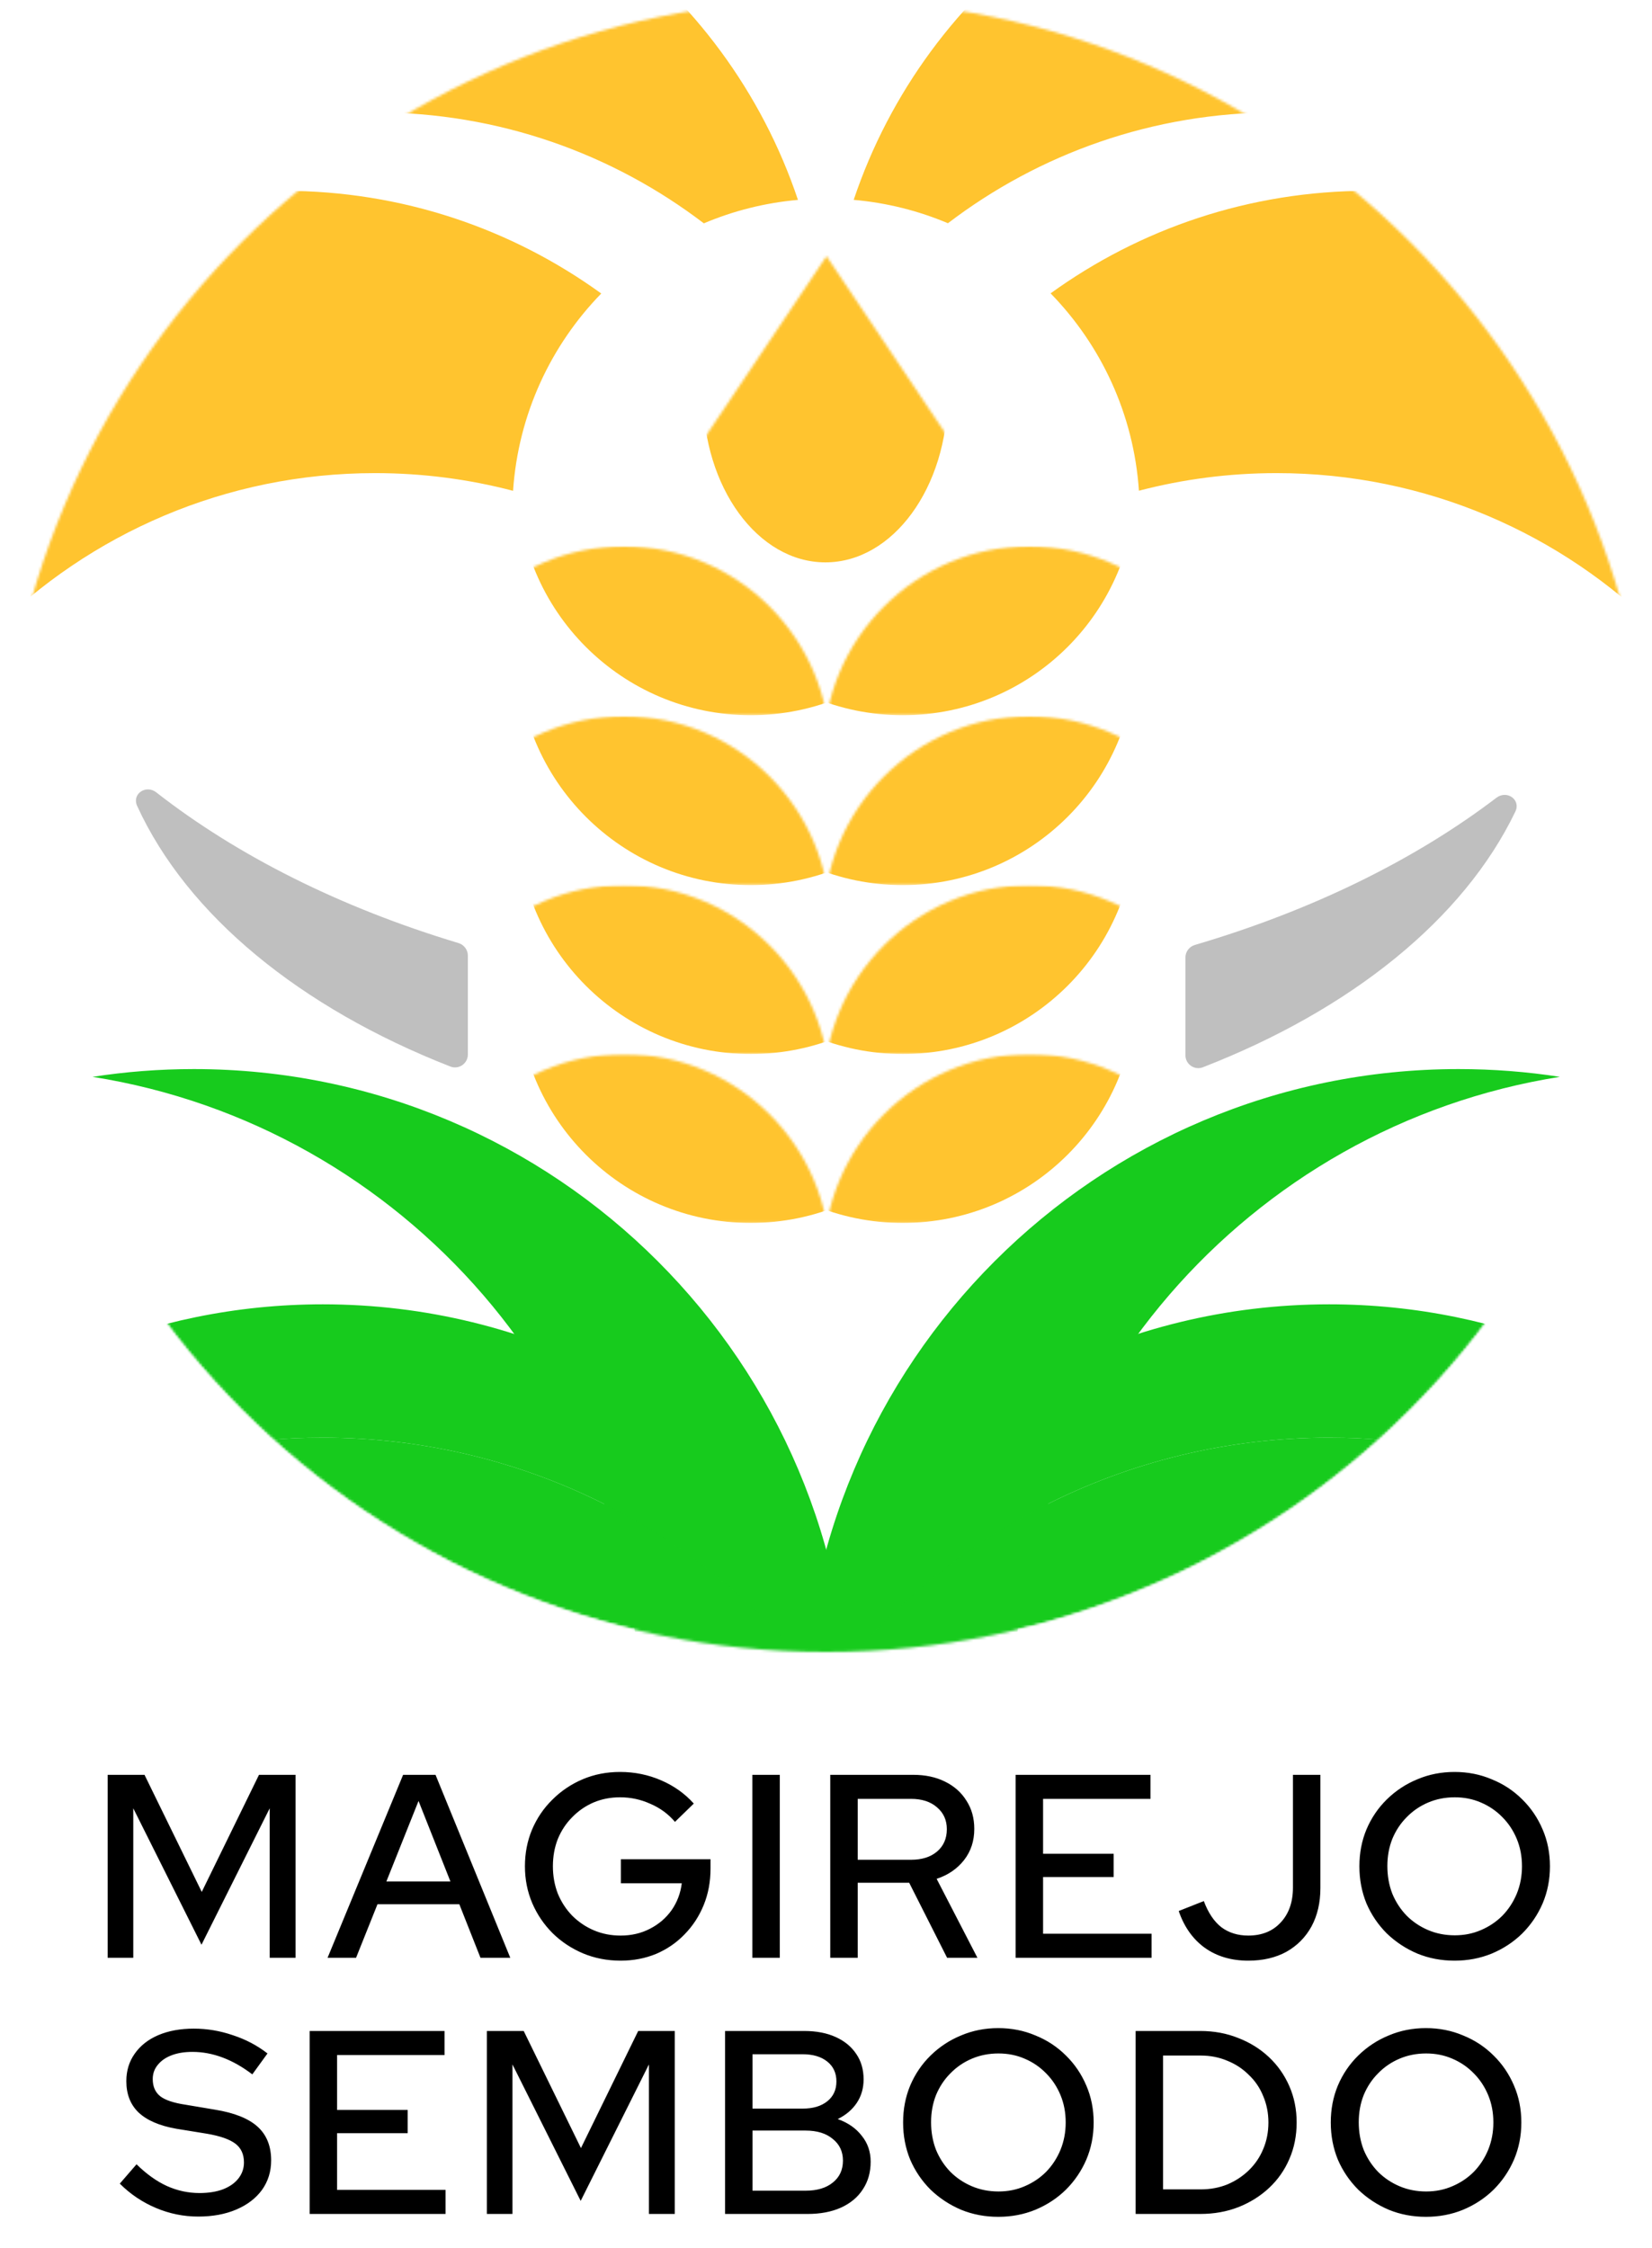 <svg width="632" height="860" viewBox="0 0 632 860" fill="none" xmlns="http://www.w3.org/2000/svg">
<mask id="mask0_535_236" style="mask-type:alpha" maskUnits="userSpaceOnUse" x="0" y="0" width="632" height="632">
<circle cx="316" cy="316" r="316" fill="#D49C9C"/>
</mask>
<g mask="url(#mask0_535_236)">
<path d="M558 409C571.179 409 584.121 410.016 596.752 411.974C477.881 430.795 387 533.733 387 657.897C387 786.691 484.783 892.645 610.16 905.572C593.334 909.129 575.885 911 558 911C419.377 911 307 798.623 307 660C307 521.377 419.377 409 558 409Z" fill="#17CB1D"/>
<path d="M74.16 409C60.981 409 48.039 410.016 35.408 411.974C154.279 430.795 245.16 533.733 245.16 657.897C245.16 786.691 147.377 892.645 22 905.572C38.827 909.129 56.275 911 74.16 911C212.784 911 325.16 798.623 325.16 660C325.16 521.377 212.784 409 74.16 409Z" fill="#17CB1D"/>
<mask id="mask1_535_236" style="mask-type:alpha" maskUnits="userSpaceOnUse" x="0" y="0" width="632" height="632">
<circle cx="316" cy="316" r="316" fill="#D49C9C"/>
</mask>
<g mask="url(#mask1_535_236)">
<path d="M508.5 550C641.324 550 749 657.676 749 790.5C749 799.113 748.546 807.621 747.663 816C734.928 695.164 632.711 601 508.5 601C429.767 601 359.872 638.834 316 697.312C272.128 638.834 202.233 601 123.5 601C-0.711 601 -102.929 695.163 -115.664 816C-116.547 807.621 -117 799.113 -117 790.5C-117 657.676 -9.324 550 123.5 550C202.233 550 272.128 587.834 316 646.312C359.872 587.834 429.767 550 508.5 550Z" fill="#17CB1D"/>
<path d="M508.5 499C641.324 499 749 606.676 749 739.5C749 748.113 748.546 756.621 747.663 765C734.928 644.164 632.711 550 508.5 550C429.767 550 359.872 587.834 316 646.312C272.128 587.834 202.233 550 123.5 550C-0.711 550 -102.929 644.163 -115.664 765C-116.547 756.621 -117 748.113 -117 739.5C-117 606.676 -9.324 499 123.5 499C202.233 499 272.128 536.834 316 595.312C359.872 536.834 429.767 499 508.5 499Z" fill="#17CB1D"/>
</g>
<mask id="mask2_535_236" style="mask-type:alpha" maskUnits="userSpaceOnUse" x="316" y="274" width="115" height="65">
<rect x="316.382" y="274" width="114.195" height="64.622" fill="#FFC42F"/>
</mask>
<g mask="url(#mask2_535_236)">
<mask id="mask3_535_236" style="mask-type:alpha" maskUnits="userSpaceOnUse" x="315" y="274" width="158" height="158">
<circle cx="393.84" cy="352.786" r="78.786" fill="#FFC42F"/>
</mask>
<g mask="url(#mask3_535_236)">
<circle cx="345.373" cy="249.435" r="89.188" fill="#FFC42F"/>
</g>
</g>
<mask id="mask4_535_236" style="mask-type:alpha" maskUnits="userSpaceOnUse" x="316" y="338" width="115" height="66">
<rect x="316.382" y="338.623" width="114.195" height="64.622" fill="#FFC42F"/>
</mask>
<g mask="url(#mask4_535_236)">
<mask id="mask5_535_236" style="mask-type:alpha" maskUnits="userSpaceOnUse" x="315" y="338" width="158" height="159">
<circle cx="393.84" cy="417.409" r="78.786" fill="#FFC42F"/>
</mask>
<g mask="url(#mask5_535_236)">
<circle cx="345.373" cy="314.057" r="89.188" fill="#FFC42F"/>
</g>
</g>
<mask id="mask6_535_236" style="mask-type:alpha" maskUnits="userSpaceOnUse" x="316" y="403" width="115" height="65">
<rect x="316.382" y="403.245" width="114.195" height="64.622" fill="#FFC42F"/>
</mask>
<g mask="url(#mask6_535_236)">
<mask id="mask7_535_236" style="mask-type:alpha" maskUnits="userSpaceOnUse" x="315" y="403" width="158" height="158">
<circle cx="393.84" cy="482.031" r="78.786" fill="#FFC42F"/>
</mask>
<g mask="url(#mask7_535_236)">
<circle cx="345.373" cy="378.68" r="89.188" fill="#FFC42F"/>
</g>
</g>
<mask id="mask8_535_236" style="mask-type:alpha" maskUnits="userSpaceOnUse" x="202" y="274" width="115" height="65">
<rect width="114.195" height="64.622" transform="matrix(-1 0 0 1 316.196 274)" fill="#FFC42F"/>
</mask>
<g mask="url(#mask8_535_236)">
<mask id="mask9_535_236" style="mask-type:alpha" maskUnits="userSpaceOnUse" x="159" y="274" width="159" height="158">
<circle cx="78.786" cy="78.786" r="78.786" transform="matrix(-1 0 0 1 317.523 274)" fill="#FFC42F"/>
</mask>
<g mask="url(#mask9_535_236)">
<circle cx="89.188" cy="89.188" r="89.188" transform="matrix(-1 0 0 1 376.393 160.247)" fill="#FFC42F"/>
</g>
</g>
<mask id="mask10_535_236" style="mask-type:alpha" maskUnits="userSpaceOnUse" x="316" y="209" width="115" height="65">
<rect x="316.381" y="209" width="114.195" height="64.622" fill="#FFC42F"/>
</mask>
<g mask="url(#mask10_535_236)">
<mask id="mask11_535_236" style="mask-type:alpha" maskUnits="userSpaceOnUse" x="315" y="209" width="158" height="158">
<circle cx="393.839" cy="287.786" r="78.786" fill="#FFC42F"/>
</mask>
<g mask="url(#mask11_535_236)">
<circle cx="345.372" cy="184.435" r="89.188" fill="#FFC42F"/>
</g>
</g>
<mask id="mask12_535_236" style="mask-type:alpha" maskUnits="userSpaceOnUse" x="202" y="209" width="115" height="65">
<rect width="114.195" height="64.622" transform="matrix(-1 0 0 1 316.195 209)" fill="#FFC42F"/>
</mask>
<g mask="url(#mask12_535_236)">
<mask id="mask13_535_236" style="mask-type:alpha" maskUnits="userSpaceOnUse" x="159" y="209" width="159" height="158">
<circle cx="78.786" cy="78.786" r="78.786" transform="matrix(-1 0 0 1 317.523 209)" fill="#FFC42F"/>
</mask>
<g mask="url(#mask13_535_236)">
<circle cx="89.188" cy="89.188" r="89.188" transform="matrix(-1 0 0 1 376.392 95.247)" fill="#FFC42F"/>
</g>
</g>
<mask id="mask14_535_236" style="mask-type:alpha" maskUnits="userSpaceOnUse" x="202" y="338" width="115" height="66">
<rect width="114.195" height="64.622" transform="matrix(-1 0 0 1 316.196 338.623)" fill="#FFC42F"/>
</mask>
<g mask="url(#mask14_535_236)">
<mask id="mask15_535_236" style="mask-type:alpha" maskUnits="userSpaceOnUse" x="159" y="338" width="159" height="159">
<circle cx="78.786" cy="78.786" r="78.786" transform="matrix(-1 0 0 1 317.523 338.623)" fill="#FFC42F"/>
</mask>
<g mask="url(#mask15_535_236)">
<circle cx="89.188" cy="89.188" r="89.188" transform="matrix(-1 0 0 1 376.393 224.869)" fill="#FFC42F"/>
</g>
</g>
<mask id="mask16_535_236" style="mask-type:alpha" maskUnits="userSpaceOnUse" x="202" y="403" width="115" height="65">
<rect width="114.195" height="64.622" transform="matrix(-1 0 0 1 316.196 403.245)" fill="#FFC42F"/>
</mask>
<g mask="url(#mask16_535_236)">
<mask id="mask17_535_236" style="mask-type:alpha" maskUnits="userSpaceOnUse" x="159" y="403" width="159" height="158">
<circle cx="78.786" cy="78.786" r="78.786" transform="matrix(-1 0 0 1 317.523 403.245)" fill="#FFC42F"/>
</mask>
<g mask="url(#mask17_535_236)">
<circle cx="89.188" cy="89.188" r="89.188" transform="matrix(-1 0 0 1 376.393 289.492)" fill="#FFC42F"/>
</g>
</g>
<mask id="mask18_535_236" style="mask-type:alpha" maskUnits="userSpaceOnUse" x="258" y="97" width="117" height="146">
<path d="M258.064 184.597L316.19 97.999L374.316 184.597L316.19 242.723L258.064 184.597Z" fill="#FFC42F"/>
</mask>
<g mask="url(#mask18_535_236)">
<ellipse cx="315.768" cy="151.07" rx="46.78" ry="64.077" fill="#FFC42F"/>
</g>
<path d="M108.5 -65C200.016 -65 277.693 -5.755 305.273 76.473C292.601 77.595 280.495 80.688 269.263 85.442C234.369 58.815 190.782 43 143.5 43C28.901 43 -64 135.901 -64 250.5C-64 253.033 -63.953 255.555 -63.863 258.066C-86.052 225.037 -99 185.281 -99 142.5C-99 27.901 -6.099 -65 108.5 -65ZM523.364 -65C637.963 -65 730.864 27.901 730.864 142.5C730.864 185.281 717.917 225.037 695.728 258.066C695.818 255.555 695.864 253.033 695.864 250.5C695.864 135.901 602.963 43 488.364 43C441.104 43 397.534 58.8 362.648 85.405C351.402 80.656 339.281 77.572 326.594 76.462C354.177 -5.761 431.853 -65 523.364 -65Z" fill="#FFC42F"/>
<path d="M108.5 73C153.884 73 195.864 87.572 230.02 112.29C210.755 132.074 198.263 158.482 196.279 187.773C179.427 183.354 161.738 181 143.5 181C28.901 181 -64 273.901 -64 388.5C-64 391.033 -63.953 393.555 -63.863 396.066C-86.052 363.037 -99 323.281 -99 280.5C-99 165.901 -6.099 73 108.5 73ZM523.364 73C637.963 73 730.864 165.901 730.864 280.5C730.864 323.281 717.917 363.037 695.728 396.066C695.818 393.555 695.864 391.033 695.864 388.5C695.864 273.901 602.963 181 488.364 181C470.174 181 452.53 183.342 435.718 187.738C433.725 158.432 421.212 132.014 401.924 112.232C436.065 87.549 478.015 73 523.364 73Z" fill="#FFC42F"/>
<path d="M572.475 305.208C576.496 302.146 581.909 305.94 579.721 310.496C559.975 351.613 516.867 386.284 460.189 408.309C456.954 409.566 453.502 407.154 453.502 403.682V366.335C453.502 364.102 454.986 362.142 457.128 361.51C501.904 348.319 541.254 328.981 572.475 305.208ZM52.464 308.321C50.367 303.739 55.825 300.043 59.796 303.145C90.875 327.429 130.338 347.231 175.393 360.788C177.521 361.428 178.991 363.382 178.991 365.604V403.405C178.991 406.881 175.531 409.293 172.294 408.027C114.978 385.6 71.638 350.214 52.464 308.321Z" fill="#BFBFBF"/>
</g>
<path d="M41.184 749V679H55.284L77.184 723.8L99.084 679H113.084V749H103.184V691.8L77.084 744L50.984 691.8V749H41.184ZM125.317 749L154.217 679H166.617L195.217 749H183.817L175.717 728.5H144.417L136.217 749H125.317ZM147.817 719.8H172.317L160.117 689L147.817 719.8ZM237.421 750.1C232.287 750.1 227.487 749.167 223.021 747.3C218.621 745.433 214.754 742.867 211.421 739.6C208.087 736.267 205.487 732.433 203.621 728.1C201.754 723.7 200.821 719 200.821 714C200.821 709 201.721 704.333 203.521 700C205.387 695.6 207.987 691.767 211.321 688.5C214.654 685.167 218.521 682.567 222.921 680.7C227.321 678.833 232.087 677.9 237.221 677.9C242.754 677.9 247.987 678.967 252.921 681.1C257.854 683.233 262.021 686.2 265.421 690L258.221 697C255.687 694 252.554 691.7 248.821 690.1C245.154 688.433 241.287 687.6 237.221 687.6C233.554 687.6 230.154 688.267 227.021 689.6C223.954 690.933 221.254 692.8 218.921 695.2C216.587 697.533 214.754 700.3 213.421 703.5C212.154 706.7 211.521 710.2 211.521 714C211.521 717.733 212.154 721.233 213.421 724.5C214.754 727.7 216.587 730.5 218.921 732.9C221.321 735.3 224.087 737.167 227.221 738.5C230.354 739.833 233.754 740.5 237.421 740.5C241.554 740.5 245.287 739.633 248.621 737.9C252.021 736.167 254.787 733.8 256.921 730.8C259.054 727.733 260.354 724.3 260.821 720.5H237.521V711.3H271.821V714.9C271.821 719.9 270.954 724.533 269.221 728.8C267.487 733.067 265.054 736.8 261.921 740C258.854 743.2 255.221 745.7 251.021 747.5C246.821 749.233 242.287 750.1 237.421 750.1ZM287.825 749V679H298.325V749H287.825ZM317.629 749V679H349.329C353.996 679 358.063 679.867 361.529 681.6C365.063 683.333 367.796 685.767 369.729 688.9C371.729 691.967 372.729 695.567 372.729 699.7C372.729 704.3 371.429 708.267 368.829 711.6C366.229 714.933 362.729 717.333 358.329 718.8L373.929 749H362.329L347.829 720.3H328.129V749H317.629ZM328.129 711.5H348.529C352.663 711.5 355.963 710.467 358.429 708.4C360.963 706.267 362.229 703.4 362.229 699.8C362.229 696.333 360.963 693.533 358.429 691.4C355.963 689.267 352.663 688.2 348.529 688.2H328.129V711.5ZM388.547 749V679H440.147V688.2H399.047V709.2H426.047V718.1H399.047V739.8H440.547V749H388.547ZM477.54 750.1C471.074 750.1 465.54 748.467 460.94 745.2C456.34 741.867 453.007 737.167 450.94 731.1L460.54 727.3C462.207 731.767 464.44 735.1 467.24 737.3C470.107 739.433 473.54 740.5 477.54 740.5C482.74 740.5 486.874 738.833 489.94 735.5C493.074 732.167 494.64 727.7 494.64 722.1V679H505.14V722.3C505.14 727.9 504.007 732.8 501.74 737C499.474 741.133 496.274 744.367 492.14 746.7C488.007 748.967 483.14 750.1 477.54 750.1ZM556.459 750.1C551.392 750.1 546.659 749.2 542.259 747.4C537.859 745.533 533.959 742.967 530.559 739.7C527.226 736.367 524.626 732.533 522.759 728.2C520.959 723.8 520.059 719.067 520.059 714C520.059 708.933 520.959 704.233 522.759 699.9C524.626 695.5 527.226 691.667 530.559 688.4C533.959 685.067 537.859 682.5 542.259 680.7C546.659 678.833 551.392 677.9 556.459 677.9C561.526 677.9 566.259 678.833 570.659 680.7C575.126 682.5 579.026 685.067 582.359 688.4C585.692 691.667 588.292 695.5 590.159 699.9C592.026 704.233 592.959 708.933 592.959 714C592.959 719.067 592.026 723.8 590.159 728.2C588.292 732.533 585.692 736.367 582.359 739.7C579.026 742.967 575.126 745.533 570.659 747.4C566.259 749.2 561.526 750.1 556.459 750.1ZM556.559 740.4C560.159 740.4 563.492 739.733 566.559 738.4C569.692 737.067 572.426 735.233 574.759 732.9C577.092 730.5 578.926 727.7 580.259 724.5C581.592 721.233 582.259 717.733 582.259 714C582.259 710.2 581.592 706.7 580.259 703.5C578.926 700.3 577.092 697.533 574.759 695.2C572.426 692.8 569.692 690.933 566.559 689.6C563.492 688.267 560.159 687.6 556.559 687.6C552.892 687.6 549.492 688.267 546.359 689.6C543.226 690.933 540.492 692.8 538.159 695.2C535.826 697.533 533.992 700.3 532.659 703.5C531.392 706.7 530.759 710.167 530.759 713.9C530.759 717.7 531.392 721.233 532.659 724.5C533.992 727.7 535.826 730.5 538.159 732.9C540.492 735.233 543.226 737.067 546.359 738.4C549.492 739.733 552.892 740.4 556.559 740.4ZM75.831 848C70.231 848 64.831 846.9 59.631 844.7C54.431 842.5 49.831 839.4 45.831 835.4L52.231 828C56.031 831.733 59.898 834.5 63.831 836.3C67.831 838.1 71.998 839 76.331 839C79.731 839 82.698 838.533 85.231 837.6C87.831 836.6 89.831 835.2 91.231 833.4C92.631 831.6 93.331 829.567 93.331 827.3C93.331 824.167 92.231 821.767 90.031 820.1C87.831 818.433 84.198 817.167 79.131 816.3L67.431 814.4C61.031 813.267 56.231 811.2 53.031 808.2C49.898 805.2 48.331 801.2 48.331 796.2C48.331 792.2 49.398 788.7 51.531 785.7C53.665 782.633 56.665 780.267 60.531 778.6C64.465 776.933 68.998 776.1 74.131 776.1C79.198 776.1 84.165 776.933 89.031 778.6C93.965 780.2 98.398 782.533 102.331 785.6L96.531 793.6C88.998 787.867 81.365 785 73.631 785C70.565 785 67.898 785.433 65.631 786.3C63.365 787.167 61.598 788.4 60.331 790C59.065 791.533 58.431 793.333 58.431 795.4C58.431 798.267 59.398 800.467 61.331 802C63.265 803.467 66.465 804.533 70.931 805.2L82.231 807.1C89.631 808.3 95.065 810.467 98.531 813.6C101.998 816.733 103.731 821.033 103.731 826.5C103.731 830.767 102.565 834.533 100.231 837.8C97.898 841 94.631 843.5 90.431 845.3C86.231 847.1 81.365 848 75.831 848ZM118.459 847V777H170.059V786.2H128.959V807.2H155.959V816.1H128.959V837.8H170.459V847H118.459ZM186.252 847V777H200.352L222.252 821.8L244.152 777H258.152V847H248.252V789.8L222.152 842L196.052 789.8V847H186.252ZM277.385 847V777H307.685C312.285 777 316.285 777.767 319.685 779.3C323.085 780.833 325.718 783 327.585 785.8C329.452 788.533 330.385 791.767 330.385 795.5C330.385 798.9 329.518 801.9 327.785 804.5C326.052 807.1 323.618 809.167 320.485 810.7C324.418 812.1 327.485 814.233 329.685 817.1C331.952 819.9 333.085 823.2 333.085 827C333.085 831.067 332.085 834.6 330.085 837.6C328.152 840.6 325.352 842.933 321.685 844.6C318.085 846.2 313.852 847 308.985 847H277.385ZM287.885 806.7H307.085C311.018 806.7 314.152 805.767 316.485 803.9C318.818 802.033 319.985 799.5 319.985 796.3C319.985 793.1 318.818 790.567 316.485 788.7C314.152 786.833 311.018 785.9 307.085 785.9H287.885V806.7ZM287.885 838.1H308.185C312.585 838.1 316.052 837.067 318.585 835C321.185 832.933 322.485 830.133 322.485 826.6C322.485 823.133 321.185 820.367 318.585 818.3C316.052 816.167 312.585 815.1 308.185 815.1H287.885V838.1ZM381.898 848.1C376.832 848.1 372.098 847.2 367.698 845.4C363.298 843.533 359.398 840.967 355.998 837.7C352.665 834.367 350.065 830.533 348.198 826.2C346.398 821.8 345.498 817.067 345.498 812C345.498 806.933 346.398 802.233 348.198 797.9C350.065 793.5 352.665 789.667 355.998 786.4C359.398 783.067 363.298 780.5 367.698 778.7C372.098 776.833 376.832 775.9 381.898 775.9C386.965 775.9 391.698 776.833 396.098 778.7C400.565 780.5 404.465 783.067 407.798 786.4C411.132 789.667 413.732 793.5 415.598 797.9C417.465 802.233 418.398 806.933 418.398 812C418.398 817.067 417.465 821.8 415.598 826.2C413.732 830.533 411.132 834.367 407.798 837.7C404.465 840.967 400.565 843.533 396.098 845.4C391.698 847.2 386.965 848.1 381.898 848.1ZM381.998 838.4C385.598 838.4 388.932 837.733 391.998 836.4C395.132 835.067 397.865 833.233 400.198 830.9C402.532 828.5 404.365 825.7 405.698 822.5C407.032 819.233 407.698 815.733 407.698 812C407.698 808.2 407.032 804.7 405.698 801.5C404.365 798.3 402.532 795.533 400.198 793.2C397.865 790.8 395.132 788.933 391.998 787.6C388.932 786.267 385.598 785.6 381.998 785.6C378.332 785.6 374.932 786.267 371.798 787.6C368.665 788.933 365.932 790.8 363.598 793.2C361.265 795.533 359.432 798.3 358.098 801.5C356.832 804.7 356.198 808.167 356.198 811.9C356.198 815.7 356.832 819.233 358.098 822.5C359.432 825.7 361.265 828.5 363.598 830.9C365.932 833.233 368.665 835.067 371.798 836.4C374.932 837.733 378.332 838.4 381.998 838.4ZM444.955 837.6H459.355C463.022 837.6 466.422 836.967 469.555 835.7C472.689 834.367 475.422 832.567 477.755 830.3C480.155 827.967 481.989 825.267 483.255 822.2C484.589 819.067 485.255 815.667 485.255 812C485.255 808.4 484.589 805.033 483.255 801.9C481.989 798.767 480.155 796.067 477.755 793.8C475.422 791.467 472.689 789.667 469.555 788.4C466.422 787.067 463.022 786.4 459.355 786.4H444.955V837.6ZM434.455 847V777H459.155C464.422 777 469.289 777.9 473.755 779.7C478.222 781.433 482.122 783.867 485.455 787C488.789 790.133 491.389 793.833 493.255 798.1C495.122 802.367 496.055 807 496.055 812C496.055 817.067 495.122 821.733 493.255 826C491.455 830.2 488.889 833.867 485.555 837C482.222 840.133 478.289 842.6 473.755 844.4C469.289 846.133 464.422 847 459.155 847H434.455ZM545.512 848.1C540.445 848.1 535.712 847.2 531.312 845.4C526.912 843.533 523.012 840.967 519.612 837.7C516.278 834.367 513.678 830.533 511.812 826.2C510.012 821.8 509.112 817.067 509.112 812C509.112 806.933 510.012 802.233 511.812 797.9C513.678 793.5 516.278 789.667 519.612 786.4C523.012 783.067 526.912 780.5 531.312 778.7C535.712 776.833 540.445 775.9 545.512 775.9C550.578 775.9 555.312 776.833 559.712 778.7C564.178 780.5 568.078 783.067 571.412 786.4C574.745 789.667 577.345 793.5 579.212 797.9C581.078 802.233 582.012 806.933 582.012 812C582.012 817.067 581.078 821.8 579.212 826.2C577.345 830.533 574.745 834.367 571.412 837.7C568.078 840.967 564.178 843.533 559.712 845.4C555.312 847.2 550.578 848.1 545.512 848.1ZM545.612 838.4C549.212 838.4 552.545 837.733 555.612 836.4C558.745 835.067 561.478 833.233 563.812 830.9C566.145 828.5 567.978 825.7 569.312 822.5C570.645 819.233 571.312 815.733 571.312 812C571.312 808.2 570.645 804.7 569.312 801.5C567.978 798.3 566.145 795.533 563.812 793.2C561.478 790.8 558.745 788.933 555.612 787.6C552.545 786.267 549.212 785.6 545.612 785.6C541.945 785.6 538.545 786.267 535.412 787.6C532.278 788.933 529.545 790.8 527.212 793.2C524.878 795.533 523.045 798.3 521.712 801.5C520.445 804.7 519.812 808.167 519.812 811.9C519.812 815.7 520.445 819.233 521.712 822.5C523.045 825.7 524.878 828.5 527.212 830.9C529.545 833.233 532.278 835.067 535.412 836.4C538.545 837.733 541.945 838.4 545.612 838.4Z" fill="black"/>
</svg>
